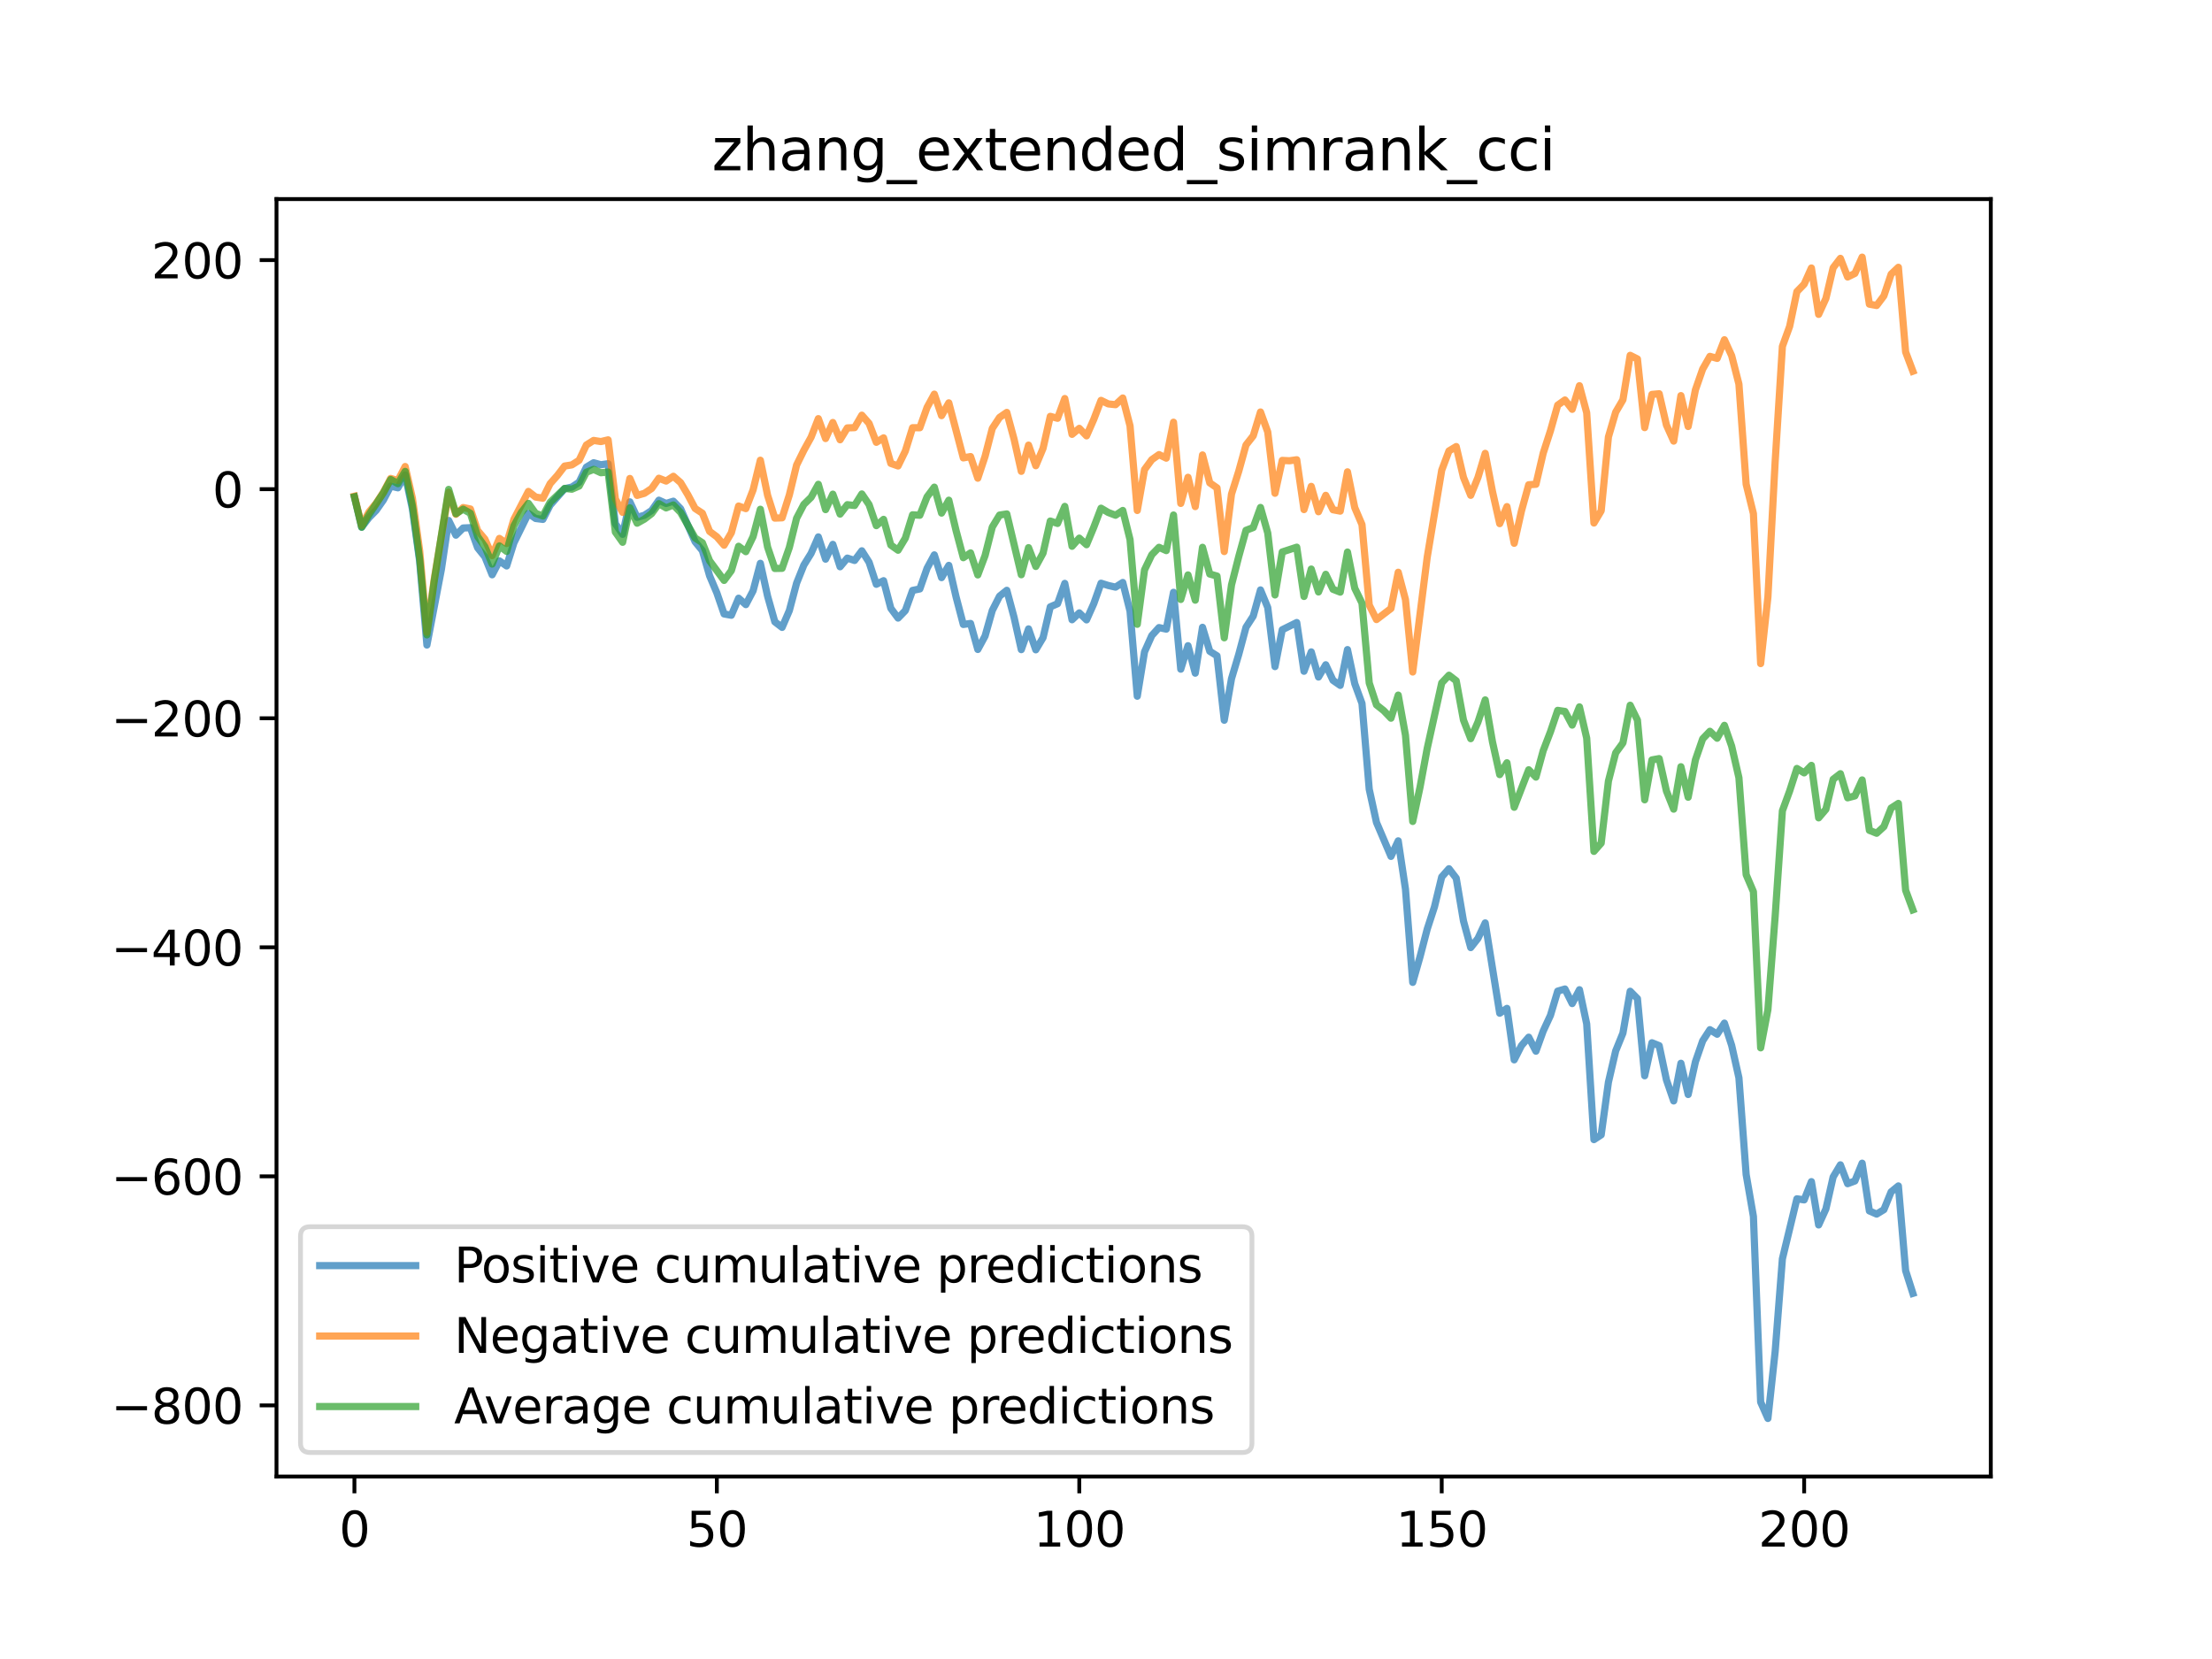 <?xml version="1.0" encoding="utf-8" standalone="no"?>
<!DOCTYPE svg PUBLIC "-//W3C//DTD SVG 1.1//EN"
  "http://www.w3.org/Graphics/SVG/1.1/DTD/svg11.dtd">
<svg xmlns:xlink="http://www.w3.org/1999/xlink" width="460.8pt" height="345.6pt" viewBox="0 0 460.8 345.6" xmlns="http://www.w3.org/2000/svg" version="1.1">
 <defs>
  <style type="text/css">*{stroke-linejoin: round; stroke-linecap: butt}</style>
 </defs>
 <g id="figure_1">
  <g id="patch_1">
   <path d="M 0 345.6 
L 460.8 345.6 
L 460.8 0 
L 0 0 
z
" style="fill: #ffffff"/>
  </g>
  <g id="axes_1">
   <g id="patch_2">
    <path d="M 57.6 307.584 
L 414.72 307.584 
L 414.72 41.472 
L 57.6 41.472 
z
" style="fill: #ffffff"/>
   </g>
   <g id="matplotlib.axis_1">
    <g id="xtick_1">
     <g id="line2d_1">
      <defs>
       <path id="mbd553d367c" d="M 0 0 
L 0 3.5 
" style="stroke: #000000; stroke-width: 0.8"/>
      </defs>
      <g>
       <use xlink:href="#mbd553d367c" x="73.833" y="307.584" style="stroke: #000000; stroke-width: 0.8"/>
      </g>
     </g>
     <g id="text_1">
      <!-- 0 -->
      <g transform="translate(70.651 322.182) scale(0.1 -0.1)">
       <defs>
        <path id="DejaVuSans-30" d="M 2034 4250 
Q 1547 4250 1301 3770 
Q 1056 3291 1056 2328 
Q 1056 1369 1301 889 
Q 1547 409 2034 409 
Q 2525 409 2770 889 
Q 3016 1369 3016 2328 
Q 3016 3291 2770 3770 
Q 2525 4250 2034 4250 
z
M 2034 4750 
Q 2819 4750 3233 4129 
Q 3647 3509 3647 2328 
Q 3647 1150 3233 529 
Q 2819 -91 2034 -91 
Q 1250 -91 836 529 
Q 422 1150 422 2328 
Q 422 3509 836 4129 
Q 1250 4750 2034 4750 
z
" transform="scale(0.016)"/>
       </defs>
       <use xlink:href="#DejaVuSans-30"/>
      </g>
     </g>
    </g>
    <g id="xtick_2">
     <g id="line2d_2">
      <g>
       <use xlink:href="#mbd553d367c" x="149.334" y="307.584" style="stroke: #000000; stroke-width: 0.8"/>
      </g>
     </g>
     <g id="text_2">
      <!-- 50 -->
      <g transform="translate(142.971 322.182) scale(0.1 -0.1)">
       <defs>
        <path id="DejaVuSans-35" d="M 691 4666 
L 3169 4666 
L 3169 4134 
L 1269 4134 
L 1269 2991 
Q 1406 3038 1543 3061 
Q 1681 3084 1819 3084 
Q 2600 3084 3056 2656 
Q 3513 2228 3513 1497 
Q 3513 744 3044 326 
Q 2575 -91 1722 -91 
Q 1428 -91 1123 -41 
Q 819 9 494 109 
L 494 744 
Q 775 591 1075 516 
Q 1375 441 1709 441 
Q 2250 441 2565 725 
Q 2881 1009 2881 1497 
Q 2881 1984 2565 2268 
Q 2250 2553 1709 2553 
Q 1456 2553 1204 2497 
Q 953 2441 691 2322 
L 691 4666 
z
" transform="scale(0.016)"/>
       </defs>
       <use xlink:href="#DejaVuSans-35"/>
       <use xlink:href="#DejaVuSans-30" x="63.623"/>
      </g>
     </g>
    </g>
    <g id="xtick_3">
     <g id="line2d_3">
      <g>
       <use xlink:href="#mbd553d367c" x="224.835" y="307.584" style="stroke: #000000; stroke-width: 0.8"/>
      </g>
     </g>
     <g id="text_3">
      <!-- 100 -->
      <g transform="translate(215.291 322.182) scale(0.1 -0.1)">
       <defs>
        <path id="DejaVuSans-31" d="M 794 531 
L 1825 531 
L 1825 4091 
L 703 3866 
L 703 4441 
L 1819 4666 
L 2450 4666 
L 2450 531 
L 3481 531 
L 3481 0 
L 794 0 
L 794 531 
z
" transform="scale(0.016)"/>
       </defs>
       <use xlink:href="#DejaVuSans-31"/>
       <use xlink:href="#DejaVuSans-30" x="63.623"/>
       <use xlink:href="#DejaVuSans-30" x="127.246"/>
      </g>
     </g>
    </g>
    <g id="xtick_4">
     <g id="line2d_4">
      <g>
       <use xlink:href="#mbd553d367c" x="300.336" y="307.584" style="stroke: #000000; stroke-width: 0.8"/>
      </g>
     </g>
     <g id="text_4">
      <!-- 150 -->
      <g transform="translate(290.792 322.182) scale(0.1 -0.1)">
       <use xlink:href="#DejaVuSans-31"/>
       <use xlink:href="#DejaVuSans-35" x="63.623"/>
       <use xlink:href="#DejaVuSans-30" x="127.246"/>
      </g>
     </g>
    </g>
    <g id="xtick_5">
     <g id="line2d_5">
      <g>
       <use xlink:href="#mbd553d367c" x="375.837" y="307.584" style="stroke: #000000; stroke-width: 0.8"/>
      </g>
     </g>
     <g id="text_5">
      <!-- 200 -->
      <g transform="translate(366.293 322.182) scale(0.1 -0.1)">
       <defs>
        <path id="DejaVuSans-32" d="M 1228 531 
L 3431 531 
L 3431 0 
L 469 0 
L 469 531 
Q 828 903 1448 1529 
Q 2069 2156 2228 2338 
Q 2531 2678 2651 2914 
Q 2772 3150 2772 3378 
Q 2772 3750 2511 3984 
Q 2250 4219 1831 4219 
Q 1534 4219 1204 4116 
Q 875 4013 500 3803 
L 500 4441 
Q 881 4594 1212 4672 
Q 1544 4750 1819 4750 
Q 2544 4750 2975 4387 
Q 3406 4025 3406 3419 
Q 3406 3131 3298 2873 
Q 3191 2616 2906 2266 
Q 2828 2175 2409 1742 
Q 1991 1309 1228 531 
z
" transform="scale(0.016)"/>
       </defs>
       <use xlink:href="#DejaVuSans-32"/>
       <use xlink:href="#DejaVuSans-30" x="63.623"/>
       <use xlink:href="#DejaVuSans-30" x="127.246"/>
      </g>
     </g>
    </g>
   </g>
   <g id="matplotlib.axis_2">
    <g id="ytick_1">
     <g id="line2d_6">
      <defs>
       <path id="m969fd7f5f8" d="M 0 0 
L -3.5 0 
" style="stroke: #000000; stroke-width: 0.8"/>
      </defs>
      <g>
       <use xlink:href="#m969fd7f5f8" x="57.6" y="292.766" style="stroke: #000000; stroke-width: 0.8"/>
      </g>
     </g>
     <g id="text_6">
      <!-- −800 -->
      <g transform="translate(23.133 296.566) scale(0.1 -0.1)">
       <defs>
        <path id="DejaVuSans-2212" d="M 678 2272 
L 4684 2272 
L 4684 1741 
L 678 1741 
L 678 2272 
z
" transform="scale(0.016)"/>
        <path id="DejaVuSans-38" d="M 2034 2216 
Q 1584 2216 1326 1975 
Q 1069 1734 1069 1313 
Q 1069 891 1326 650 
Q 1584 409 2034 409 
Q 2484 409 2743 651 
Q 3003 894 3003 1313 
Q 3003 1734 2745 1975 
Q 2488 2216 2034 2216 
z
M 1403 2484 
Q 997 2584 770 2862 
Q 544 3141 544 3541 
Q 544 4100 942 4425 
Q 1341 4750 2034 4750 
Q 2731 4750 3128 4425 
Q 3525 4100 3525 3541 
Q 3525 3141 3298 2862 
Q 3072 2584 2669 2484 
Q 3125 2378 3379 2068 
Q 3634 1759 3634 1313 
Q 3634 634 3220 271 
Q 2806 -91 2034 -91 
Q 1263 -91 848 271 
Q 434 634 434 1313 
Q 434 1759 690 2068 
Q 947 2378 1403 2484 
z
M 1172 3481 
Q 1172 3119 1398 2916 
Q 1625 2713 2034 2713 
Q 2441 2713 2670 2916 
Q 2900 3119 2900 3481 
Q 2900 3844 2670 4047 
Q 2441 4250 2034 4250 
Q 1625 4250 1398 4047 
Q 1172 3844 1172 3481 
z
" transform="scale(0.016)"/>
       </defs>
       <use xlink:href="#DejaVuSans-2212"/>
       <use xlink:href="#DejaVuSans-38" x="83.789"/>
       <use xlink:href="#DejaVuSans-30" x="147.412"/>
       <use xlink:href="#DejaVuSans-30" x="211.035"/>
      </g>
     </g>
    </g>
    <g id="ytick_2">
     <g id="line2d_7">
      <g>
       <use xlink:href="#m969fd7f5f8" x="57.6" y="245.051" style="stroke: #000000; stroke-width: 0.8"/>
      </g>
     </g>
     <g id="text_7">
      <!-- −600 -->
      <g transform="translate(23.133 248.85) scale(0.1 -0.1)">
       <defs>
        <path id="DejaVuSans-36" d="M 2113 2584 
Q 1688 2584 1439 2293 
Q 1191 2003 1191 1497 
Q 1191 994 1439 701 
Q 1688 409 2113 409 
Q 2538 409 2786 701 
Q 3034 994 3034 1497 
Q 3034 2003 2786 2293 
Q 2538 2584 2113 2584 
z
M 3366 4563 
L 3366 3988 
Q 3128 4100 2886 4159 
Q 2644 4219 2406 4219 
Q 1781 4219 1451 3797 
Q 1122 3375 1075 2522 
Q 1259 2794 1537 2939 
Q 1816 3084 2150 3084 
Q 2853 3084 3261 2657 
Q 3669 2231 3669 1497 
Q 3669 778 3244 343 
Q 2819 -91 2113 -91 
Q 1303 -91 875 529 
Q 447 1150 447 2328 
Q 447 3434 972 4092 
Q 1497 4750 2381 4750 
Q 2619 4750 2861 4703 
Q 3103 4656 3366 4563 
z
" transform="scale(0.016)"/>
       </defs>
       <use xlink:href="#DejaVuSans-2212"/>
       <use xlink:href="#DejaVuSans-36" x="83.789"/>
       <use xlink:href="#DejaVuSans-30" x="147.412"/>
       <use xlink:href="#DejaVuSans-30" x="211.035"/>
      </g>
     </g>
    </g>
    <g id="ytick_3">
     <g id="line2d_8">
      <g>
       <use xlink:href="#m969fd7f5f8" x="57.6" y="197.336" style="stroke: #000000; stroke-width: 0.8"/>
      </g>
     </g>
     <g id="text_8">
      <!-- −400 -->
      <g transform="translate(23.133 201.135) scale(0.1 -0.1)">
       <defs>
        <path id="DejaVuSans-34" d="M 2419 4116 
L 825 1625 
L 2419 1625 
L 2419 4116 
z
M 2253 4666 
L 3047 4666 
L 3047 1625 
L 3713 1625 
L 3713 1100 
L 3047 1100 
L 3047 0 
L 2419 0 
L 2419 1100 
L 313 1100 
L 313 1709 
L 2253 4666 
z
" transform="scale(0.016)"/>
       </defs>
       <use xlink:href="#DejaVuSans-2212"/>
       <use xlink:href="#DejaVuSans-34" x="83.789"/>
       <use xlink:href="#DejaVuSans-30" x="147.412"/>
       <use xlink:href="#DejaVuSans-30" x="211.035"/>
      </g>
     </g>
    </g>
    <g id="ytick_4">
     <g id="line2d_9">
      <g>
       <use xlink:href="#m969fd7f5f8" x="57.6" y="149.62" style="stroke: #000000; stroke-width: 0.8"/>
      </g>
     </g>
     <g id="text_9">
      <!-- −200 -->
      <g transform="translate(23.133 153.419) scale(0.1 -0.1)">
       <use xlink:href="#DejaVuSans-2212"/>
       <use xlink:href="#DejaVuSans-32" x="83.789"/>
       <use xlink:href="#DejaVuSans-30" x="147.412"/>
       <use xlink:href="#DejaVuSans-30" x="211.035"/>
      </g>
     </g>
    </g>
    <g id="ytick_5">
     <g id="line2d_10">
      <g>
       <use xlink:href="#m969fd7f5f8" x="57.6" y="101.905" style="stroke: #000000; stroke-width: 0.8"/>
      </g>
     </g>
     <g id="text_10">
      <!-- 0 -->
      <g transform="translate(44.237 105.704) scale(0.1 -0.1)">
       <use xlink:href="#DejaVuSans-30"/>
      </g>
     </g>
    </g>
    <g id="ytick_6">
     <g id="line2d_11">
      <g>
       <use xlink:href="#m969fd7f5f8" x="57.6" y="54.189" style="stroke: #000000; stroke-width: 0.8"/>
      </g>
     </g>
     <g id="text_11">
      <!-- 200 -->
      <g transform="translate(31.512 57.989) scale(0.1 -0.1)">
       <use xlink:href="#DejaVuSans-32"/>
       <use xlink:href="#DejaVuSans-30" x="63.623"/>
       <use xlink:href="#DejaVuSans-30" x="127.246"/>
      </g>
     </g>
    </g>
   </g>
   <g id="line2d_12">
    <path d="M 73.833 103.501 
L 75.343 109.811 
L 76.853 107.857 
L 78.363 106.315 
L 79.873 104.158 
L 81.383 101.265 
L 82.893 101.621 
L 84.403 98.947 
L 85.913 106.034 
L 87.423 116.937 
L 88.933 134.373 
L 91.953 118.586 
L 93.463 108.421 
L 94.973 111.486 
L 96.483 109.992 
L 97.993 109.922 
L 99.503 114.118 
L 101.013 116 
L 102.523 119.739 
L 104.033 116.841 
L 105.543 117.897 
L 107.053 113.09 
L 110.073 106.951 
L 111.583 108.008 
L 113.093 108.197 
L 114.603 105.235 
L 117.623 101.799 
L 119.133 101.467 
L 120.643 100.45 
L 122.153 97.316 
L 123.663 96.396 
L 125.173 96.813 
L 126.683 96.595 
L 128.193 109.096 
L 129.704 111.307 
L 131.214 104.547 
L 132.724 107.769 
L 134.234 107.345 
L 135.744 106.356 
L 137.254 104.199 
L 138.764 104.881 
L 140.274 104.413 
L 141.784 105.977 
L 144.804 112.847 
L 146.314 114.696 
L 147.824 119.953 
L 149.334 123.519 
L 150.844 127.898 
L 152.354 128.17 
L 153.864 124.616 
L 155.374 125.953 
L 156.884 123.074 
L 158.394 117.347 
L 159.904 124.2 
L 161.414 129.537 
L 162.924 130.698 
L 164.434 127.194 
L 165.944 121.488 
L 167.454 117.724 
L 168.964 115.282 
L 170.474 111.846 
L 171.984 116.482 
L 173.494 113.403 
L 175.004 118.068 
L 176.514 116.264 
L 178.024 116.754 
L 179.534 114.742 
L 181.044 117.124 
L 182.554 121.715 
L 184.064 120.973 
L 185.574 126.727 
L 187.084 128.754 
L 188.594 127.2 
L 190.104 122.994 
L 191.614 122.687 
L 193.124 118.387 
L 194.634 115.592 
L 196.144 120.329 
L 197.654 117.779 
L 199.164 124.332 
L 200.675 130.087 
L 202.185 129.876 
L 203.695 135.293 
L 205.205 132.505 
L 206.715 127.165 
L 208.225 124.192 
L 209.735 122.974 
L 211.245 128.59 
L 212.755 135.33 
L 214.265 131.013 
L 215.775 135.366 
L 217.285 132.836 
L 218.795 126.413 
L 220.305 125.766 
L 221.815 121.529 
L 223.325 129.105 
L 224.835 127.674 
L 226.345 129.131 
L 227.855 125.748 
L 229.365 121.495 
L 230.875 121.967 
L 232.385 122.31 
L 233.895 121.34 
L 235.405 127.31 
L 236.915 145.034 
L 238.425 135.787 
L 239.935 132.401 
L 241.445 130.737 
L 242.955 131.06 
L 244.465 123.388 
L 245.975 139.401 
L 247.485 134.512 
L 248.995 140.231 
L 250.505 130.68 
L 252.015 135.671 
L 253.525 136.619 
L 255.035 150.037 
L 256.545 141.38 
L 258.055 136.319 
L 259.565 130.675 
L 261.075 128.333 
L 262.585 122.893 
L 264.095 126.558 
L 265.605 138.864 
L 267.115 131.188 
L 270.135 129.687 
L 271.645 139.835 
L 273.156 135.802 
L 274.666 141.035 
L 276.176 138.485 
L 277.686 141.727 
L 279.196 142.778 
L 280.706 135.325 
L 282.216 142.413 
L 283.726 146.532 
L 285.236 164.419 
L 286.746 171.325 
L 289.766 178.402 
L 291.276 175.163 
L 292.786 185.224 
L 294.296 204.644 
L 295.806 199.359 
L 297.316 193.55 
L 298.826 188.912 
L 300.336 182.678 
L 301.846 180.973 
L 303.356 182.939 
L 304.866 191.853 
L 306.376 197.398 
L 307.886 195.492 
L 309.396 192.261 
L 312.416 211.07 
L 313.926 210.066 
L 315.436 220.786 
L 316.946 217.817 
L 318.456 216.066 
L 319.966 218.981 
L 321.476 214.792 
L 322.986 211.523 
L 324.496 206.472 
L 326.006 206.029 
L 327.516 209.062 
L 329.026 206.179 
L 330.536 213.29 
L 332.046 237.402 
L 333.556 236.412 
L 335.066 225.437 
L 336.576 218.929 
L 338.086 215.214 
L 339.596 206.495 
L 341.106 208.027 
L 342.616 224.106 
L 344.127 217.225 
L 345.637 217.83 
L 347.147 224.955 
L 348.657 229.343 
L 350.167 221.497 
L 351.677 228.004 
L 353.187 221.186 
L 354.697 216.825 
L 356.207 214.5 
L 357.717 215.449 
L 359.227 213.136 
L 360.737 217.779 
L 362.247 224.519 
L 363.757 244.677 
L 365.267 253.399 
L 366.777 292.079 
L 368.287 295.488 
L 369.797 281.558 
L 371.307 262.229 
L 374.327 249.735 
L 375.837 249.957 
L 377.347 246.158 
L 378.857 255.181 
L 380.367 251.854 
L 381.877 245.186 
L 383.387 242.656 
L 384.897 246.583 
L 386.407 246.019 
L 387.917 242.316 
L 389.427 252.258 
L 390.937 252.919 
L 392.447 251.996 
L 393.957 248.286 
L 395.467 247.051 
L 396.977 264.699 
L 398.487 269.433 
L 398.487 269.433 
" clip-path="url(#pa2e585d52d)" style="fill: none; stroke: #1f77b4; stroke-opacity: 0.7; stroke-width: 1.5; stroke-linecap: square"/>
   </g>
   <g id="line2d_13">
    <path d="M 73.833 103.373 
L 75.343 109.478 
L 76.853 106.671 
L 78.363 104.846 
L 79.873 102.544 
L 81.383 99.67 
L 82.893 100.106 
L 84.403 97.185 
L 85.913 103.813 
L 87.423 114.746 
L 88.933 131.728 
L 90.443 120.743 
L 93.463 102.544 
L 94.973 107.139 
L 96.483 105.73 
L 97.993 106.034 
L 99.503 110.523 
L 101.013 112.31 
L 102.523 115.742 
L 104.033 112.163 
L 105.543 113.225 
L 107.053 108.192 
L 110.073 102.373 
L 111.583 103.545 
L 113.093 103.782 
L 114.603 100.757 
L 116.113 99.051 
L 117.623 97.087 
L 119.133 96.843 
L 120.643 95.879 
L 122.153 92.7 
L 123.663 91.75 
L 125.173 91.988 
L 126.683 91.629 
L 128.193 103.961 
L 129.704 106.737 
L 131.214 99.674 
L 132.724 103.202 
L 134.234 102.771 
L 135.744 101.767 
L 137.254 99.626 
L 138.764 100.216 
L 140.274 99.219 
L 141.784 100.541 
L 143.294 103.073 
L 144.804 105.923 
L 146.314 106.911 
L 147.824 110.7 
L 149.334 111.828 
L 150.844 113.575 
L 152.354 110.98 
L 153.864 105.417 
L 155.374 105.954 
L 156.884 102.049 
L 158.394 95.872 
L 159.904 103.18 
L 161.414 107.935 
L 162.924 107.873 
L 164.434 103.105 
L 165.944 96.882 
L 167.454 93.815 
L 168.964 91.08 
L 170.474 87.211 
L 171.984 91.353 
L 173.494 88.013 
L 175.004 91.612 
L 176.514 89.14 
L 178.024 89.086 
L 179.534 86.49 
L 181.044 88.207 
L 182.554 92.139 
L 184.064 91.214 
L 185.574 96.531 
L 187.084 97.068 
L 188.594 93.968 
L 190.104 89.102 
L 191.614 89.107 
L 193.124 84.877 
L 194.634 82.107 
L 196.144 86.585 
L 197.654 83.92 
L 200.675 95.387 
L 202.185 95.112 
L 203.695 99.618 
L 205.205 95.072 
L 206.715 89.241 
L 208.225 86.957 
L 209.735 85.911 
L 211.245 91.472 
L 212.755 98.189 
L 214.265 92.725 
L 215.775 97.016 
L 217.285 93.4 
L 218.795 86.733 
L 220.305 87.14 
L 221.815 83.024 
L 223.325 90.481 
L 224.835 89.234 
L 226.345 90.796 
L 227.855 87.359 
L 229.365 83.406 
L 230.875 84.143 
L 232.385 84.305 
L 233.895 82.91 
L 235.405 88.71 
L 236.915 106.342 
L 238.425 97.821 
L 239.935 95.764 
L 241.445 94.7 
L 242.955 95.442 
L 244.465 87.957 
L 245.975 104.87 
L 247.485 99.43 
L 248.995 105.534 
L 250.505 94.775 
L 252.015 100.586 
L 253.525 101.635 
L 255.035 114.897 
L 256.545 102.94 
L 258.055 98.155 
L 259.565 92.701 
L 261.075 90.781 
L 262.585 85.824 
L 264.095 89.991 
L 265.605 102.756 
L 267.115 95.91 
L 268.625 95.987 
L 270.135 95.776 
L 271.645 106.157 
L 273.156 101.322 
L 274.666 106.605 
L 276.176 103.186 
L 277.686 106.193 
L 279.196 106.476 
L 280.706 98.293 
L 282.216 105.741 
L 283.726 109.279 
L 285.236 126.045 
L 286.746 129.066 
L 289.766 126.755 
L 291.276 119.21 
L 292.786 124.906 
L 294.296 139.991 
L 297.316 116.071 
L 300.336 97.951 
L 301.846 93.939 
L 303.356 93.025 
L 304.866 99.446 
L 306.376 103.183 
L 307.886 99.467 
L 309.396 94.443 
L 310.906 102.368 
L 312.416 109.084 
L 313.926 105.536 
L 315.436 113.175 
L 316.946 106.451 
L 318.456 100.984 
L 319.966 100.884 
L 321.476 94.409 
L 322.986 89.739 
L 324.496 84.397 
L 326.006 83.324 
L 327.516 85.268 
L 329.026 80.352 
L 330.536 85.981 
L 332.046 108.952 
L 333.556 106.413 
L 335.066 91.014 
L 336.576 85.862 
L 338.086 83.28 
L 339.596 74.022 
L 341.106 74.779 
L 342.616 89.083 
L 344.127 82.165 
L 345.637 82.023 
L 347.147 88.538 
L 348.657 91.889 
L 350.167 82.413 
L 351.677 88.847 
L 353.187 81.217 
L 354.697 76.885 
L 356.207 74.236 
L 357.717 74.661 
L 359.227 70.779 
L 360.737 74.1 
L 362.247 80.008 
L 363.757 100.879 
L 365.267 106.99 
L 366.777 138.238 
L 368.287 124.375 
L 369.797 96.182 
L 371.307 72.152 
L 372.817 67.99 
L 374.327 60.753 
L 375.837 59.201 
L 377.347 55.83 
L 378.857 65.489 
L 380.367 62.184 
L 381.877 55.782 
L 383.387 53.82 
L 384.897 57.702 
L 386.407 56.96 
L 387.917 53.568 
L 389.427 63.366 
L 390.937 63.64 
L 392.447 61.635 
L 393.957 57.117 
L 395.467 55.681 
L 396.977 73.32 
L 398.487 77.33 
L 398.487 77.33 
" clip-path="url(#pa2e585d52d)" style="fill: none; stroke: #ff7f0e; stroke-opacity: 0.7; stroke-width: 1.5; stroke-linecap: square"/>
   </g>
   <g id="line2d_14">
    <path d="M 73.833 103.508 
L 75.343 109.835 
L 76.853 107.235 
L 79.873 102.657 
L 81.383 99.892 
L 82.893 100.755 
L 84.403 98.204 
L 85.913 105.374 
L 87.423 116.443 
L 88.933 132.256 
L 90.443 121.116 
L 93.463 101.952 
L 94.973 107.016 
L 96.483 106.075 
L 97.993 106.928 
L 99.503 111.773 
L 101.013 113.88 
L 102.523 117.501 
L 104.033 113.727 
L 105.543 114.874 
L 107.053 109.546 
L 108.563 106.812 
L 110.073 104.862 
L 111.583 106.95 
L 113.093 107.486 
L 114.603 104.633 
L 117.623 101.744 
L 119.133 101.905 
L 120.643 101.252 
L 122.153 98.377 
L 123.663 97.783 
L 125.173 98.475 
L 126.683 98.333 
L 128.193 110.837 
L 129.704 112.967 
L 131.214 105.784 
L 132.724 108.991 
L 134.234 108.146 
L 135.744 106.998 
L 137.254 104.921 
L 138.764 105.804 
L 140.274 105.192 
L 141.784 106.753 
L 144.804 112.075 
L 146.314 113.058 
L 147.824 116.828 
L 150.844 120.91 
L 152.354 118.868 
L 153.864 113.798 
L 155.374 114.922 
L 156.884 111.782 
L 158.394 106.089 
L 159.904 113.965 
L 161.414 118.421 
L 162.924 118.391 
L 164.434 114.045 
L 165.944 107.961 
L 167.454 105.079 
L 168.964 103.604 
L 170.474 100.89 
L 171.984 106.165 
L 173.494 102.945 
L 175.004 107.093 
L 176.514 105.135 
L 178.024 105.304 
L 179.534 102.901 
L 181.044 105.12 
L 182.554 109.501 
L 184.064 108.194 
L 185.574 113.547 
L 187.084 114.621 
L 188.594 112.109 
L 190.104 107.245 
L 191.614 107.334 
L 193.124 103.502 
L 194.634 101.482 
L 196.144 106.884 
L 197.654 104.202 
L 199.164 110.521 
L 200.675 116.18 
L 202.185 115.178 
L 203.695 119.768 
L 205.205 115.743 
L 206.715 109.79 
L 208.225 107.299 
L 209.735 107.063 
L 212.755 119.729 
L 214.265 114.088 
L 215.775 118.002 
L 217.285 115.225 
L 218.795 108.543 
L 220.305 109.042 
L 221.815 105.492 
L 223.325 113.798 
L 224.835 112.104 
L 226.345 113.472 
L 227.855 109.832 
L 229.365 105.867 
L 230.875 106.761 
L 232.385 107.334 
L 233.895 106.337 
L 235.405 112.404 
L 236.915 130.053 
L 238.425 118.715 
L 239.935 115.564 
L 241.445 114.015 
L 242.955 114.701 
L 244.465 107.288 
L 245.975 124.88 
L 247.485 119.768 
L 248.995 125.026 
L 250.505 114.016 
L 252.015 119.579 
L 253.525 120.002 
L 255.035 132.867 
L 256.545 121.856 
L 258.055 115.927 
L 259.565 110.474 
L 261.075 109.894 
L 262.585 105.713 
L 264.095 111.038 
L 265.605 123.939 
L 267.115 114.985 
L 270.135 113.989 
L 271.645 124.251 
L 273.156 118.545 
L 274.666 123.314 
L 276.176 119.642 
L 277.686 122.761 
L 279.196 123.351 
L 280.706 115.003 
L 282.216 122.535 
L 283.726 125.639 
L 285.236 142.269 
L 286.746 146.838 
L 288.256 148.037 
L 289.766 149.614 
L 291.276 144.804 
L 292.786 153.162 
L 294.296 171.121 
L 295.806 164.042 
L 297.316 155.898 
L 300.336 142.264 
L 301.846 140.662 
L 303.356 141.816 
L 304.866 149.997 
L 306.376 153.878 
L 307.886 150.415 
L 309.396 145.804 
L 310.906 154.523 
L 312.416 161.365 
L 313.926 158.9 
L 315.436 168.17 
L 318.456 160.359 
L 319.966 161.882 
L 321.476 156.383 
L 322.986 152.447 
L 324.496 147.98 
L 326.006 148.205 
L 327.516 151.052 
L 329.026 147.256 
L 330.536 153.764 
L 332.046 177.359 
L 333.556 175.635 
L 335.066 162.714 
L 336.576 156.831 
L 338.086 154.765 
L 339.596 146.916 
L 341.106 150.008 
L 342.616 166.615 
L 344.127 158.306 
L 345.637 158.03 
L 347.147 164.776 
L 348.657 168.562 
L 350.167 159.724 
L 351.677 166.079 
L 353.187 158.286 
L 354.697 153.917 
L 356.207 152.34 
L 357.717 153.787 
L 359.227 151.099 
L 360.737 155.441 
L 362.247 162.007 
L 363.757 182.207 
L 365.267 185.749 
L 366.777 218.284 
L 368.287 210.33 
L 369.797 190.882 
L 371.307 168.897 
L 372.817 164.782 
L 374.327 160.088 
L 375.837 161.004 
L 377.347 159.441 
L 378.857 170.373 
L 380.367 168.599 
L 381.877 162.342 
L 383.387 161.176 
L 384.897 166.199 
L 386.407 165.799 
L 387.917 162.476 
L 389.427 172.975 
L 390.937 173.581 
L 392.447 172.203 
L 393.957 168.338 
L 395.467 167.364 
L 396.977 185.462 
L 398.487 189.53 
L 398.487 189.53 
" clip-path="url(#pa2e585d52d)" style="fill: none; stroke: #2ca02c; stroke-opacity: 0.7; stroke-width: 1.5; stroke-linecap: square"/>
   </g>
   <g id="patch_3">
    <path d="M 57.6 307.584 
L 57.6 41.472 
" style="fill: none; stroke: #000000; stroke-width: 0.8; stroke-linejoin: miter; stroke-linecap: square"/>
   </g>
   <g id="patch_4">
    <path d="M 414.72 307.584 
L 414.72 41.472 
" style="fill: none; stroke: #000000; stroke-width: 0.8; stroke-linejoin: miter; stroke-linecap: square"/>
   </g>
   <g id="patch_5">
    <path d="M 57.6 307.584 
L 414.72 307.584 
" style="fill: none; stroke: #000000; stroke-width: 0.8; stroke-linejoin: miter; stroke-linecap: square"/>
   </g>
   <g id="patch_6">
    <path d="M 57.6 41.472 
L 414.72 41.472 
" style="fill: none; stroke: #000000; stroke-width: 0.8; stroke-linejoin: miter; stroke-linecap: square"/>
   </g>
   <g id="text_12">
    <!-- zhang_extended_simrank_cci -->
    <g transform="translate(148.303 35.472) scale(0.12 -0.12)">
     <defs>
      <path id="DejaVuSans-7a" d="M 353 3500 
L 3084 3500 
L 3084 2975 
L 922 459 
L 3084 459 
L 3084 0 
L 275 0 
L 275 525 
L 2438 3041 
L 353 3041 
L 353 3500 
z
" transform="scale(0.016)"/>
      <path id="DejaVuSans-68" d="M 3513 2113 
L 3513 0 
L 2938 0 
L 2938 2094 
Q 2938 2591 2744 2837 
Q 2550 3084 2163 3084 
Q 1697 3084 1428 2787 
Q 1159 2491 1159 1978 
L 1159 0 
L 581 0 
L 581 4863 
L 1159 4863 
L 1159 2956 
Q 1366 3272 1645 3428 
Q 1925 3584 2291 3584 
Q 2894 3584 3203 3211 
Q 3513 2838 3513 2113 
z
" transform="scale(0.016)"/>
      <path id="DejaVuSans-61" d="M 2194 1759 
Q 1497 1759 1228 1600 
Q 959 1441 959 1056 
Q 959 750 1161 570 
Q 1363 391 1709 391 
Q 2188 391 2477 730 
Q 2766 1069 2766 1631 
L 2766 1759 
L 2194 1759 
z
M 3341 1997 
L 3341 0 
L 2766 0 
L 2766 531 
Q 2569 213 2275 61 
Q 1981 -91 1556 -91 
Q 1019 -91 701 211 
Q 384 513 384 1019 
Q 384 1609 779 1909 
Q 1175 2209 1959 2209 
L 2766 2209 
L 2766 2266 
Q 2766 2663 2505 2880 
Q 2244 3097 1772 3097 
Q 1472 3097 1187 3025 
Q 903 2953 641 2809 
L 641 3341 
Q 956 3463 1253 3523 
Q 1550 3584 1831 3584 
Q 2591 3584 2966 3190 
Q 3341 2797 3341 1997 
z
" transform="scale(0.016)"/>
      <path id="DejaVuSans-6e" d="M 3513 2113 
L 3513 0 
L 2938 0 
L 2938 2094 
Q 2938 2591 2744 2837 
Q 2550 3084 2163 3084 
Q 1697 3084 1428 2787 
Q 1159 2491 1159 1978 
L 1159 0 
L 581 0 
L 581 3500 
L 1159 3500 
L 1159 2956 
Q 1366 3272 1645 3428 
Q 1925 3584 2291 3584 
Q 2894 3584 3203 3211 
Q 3513 2838 3513 2113 
z
" transform="scale(0.016)"/>
      <path id="DejaVuSans-67" d="M 2906 1791 
Q 2906 2416 2648 2759 
Q 2391 3103 1925 3103 
Q 1463 3103 1205 2759 
Q 947 2416 947 1791 
Q 947 1169 1205 825 
Q 1463 481 1925 481 
Q 2391 481 2648 825 
Q 2906 1169 2906 1791 
z
M 3481 434 
Q 3481 -459 3084 -895 
Q 2688 -1331 1869 -1331 
Q 1566 -1331 1297 -1286 
Q 1028 -1241 775 -1147 
L 775 -588 
Q 1028 -725 1275 -790 
Q 1522 -856 1778 -856 
Q 2344 -856 2625 -561 
Q 2906 -266 2906 331 
L 2906 616 
Q 2728 306 2450 153 
Q 2172 0 1784 0 
Q 1141 0 747 490 
Q 353 981 353 1791 
Q 353 2603 747 3093 
Q 1141 3584 1784 3584 
Q 2172 3584 2450 3431 
Q 2728 3278 2906 2969 
L 2906 3500 
L 3481 3500 
L 3481 434 
z
" transform="scale(0.016)"/>
      <path id="DejaVuSans-5f" d="M 3263 -1063 
L 3263 -1509 
L -63 -1509 
L -63 -1063 
L 3263 -1063 
z
" transform="scale(0.016)"/>
      <path id="DejaVuSans-65" d="M 3597 1894 
L 3597 1613 
L 953 1613 
Q 991 1019 1311 708 
Q 1631 397 2203 397 
Q 2534 397 2845 478 
Q 3156 559 3463 722 
L 3463 178 
Q 3153 47 2828 -22 
Q 2503 -91 2169 -91 
Q 1331 -91 842 396 
Q 353 884 353 1716 
Q 353 2575 817 3079 
Q 1281 3584 2069 3584 
Q 2775 3584 3186 3129 
Q 3597 2675 3597 1894 
z
M 3022 2063 
Q 3016 2534 2758 2815 
Q 2500 3097 2075 3097 
Q 1594 3097 1305 2825 
Q 1016 2553 972 2059 
L 3022 2063 
z
" transform="scale(0.016)"/>
      <path id="DejaVuSans-78" d="M 3513 3500 
L 2247 1797 
L 3578 0 
L 2900 0 
L 1881 1375 
L 863 0 
L 184 0 
L 1544 1831 
L 300 3500 
L 978 3500 
L 1906 2253 
L 2834 3500 
L 3513 3500 
z
" transform="scale(0.016)"/>
      <path id="DejaVuSans-74" d="M 1172 4494 
L 1172 3500 
L 2356 3500 
L 2356 3053 
L 1172 3053 
L 1172 1153 
Q 1172 725 1289 603 
Q 1406 481 1766 481 
L 2356 481 
L 2356 0 
L 1766 0 
Q 1100 0 847 248 
Q 594 497 594 1153 
L 594 3053 
L 172 3053 
L 172 3500 
L 594 3500 
L 594 4494 
L 1172 4494 
z
" transform="scale(0.016)"/>
      <path id="DejaVuSans-64" d="M 2906 2969 
L 2906 4863 
L 3481 4863 
L 3481 0 
L 2906 0 
L 2906 525 
Q 2725 213 2448 61 
Q 2172 -91 1784 -91 
Q 1150 -91 751 415 
Q 353 922 353 1747 
Q 353 2572 751 3078 
Q 1150 3584 1784 3584 
Q 2172 3584 2448 3432 
Q 2725 3281 2906 2969 
z
M 947 1747 
Q 947 1113 1208 752 
Q 1469 391 1925 391 
Q 2381 391 2643 752 
Q 2906 1113 2906 1747 
Q 2906 2381 2643 2742 
Q 2381 3103 1925 3103 
Q 1469 3103 1208 2742 
Q 947 2381 947 1747 
z
" transform="scale(0.016)"/>
      <path id="DejaVuSans-73" d="M 2834 3397 
L 2834 2853 
Q 2591 2978 2328 3040 
Q 2066 3103 1784 3103 
Q 1356 3103 1142 2972 
Q 928 2841 928 2578 
Q 928 2378 1081 2264 
Q 1234 2150 1697 2047 
L 1894 2003 
Q 2506 1872 2764 1633 
Q 3022 1394 3022 966 
Q 3022 478 2636 193 
Q 2250 -91 1575 -91 
Q 1294 -91 989 -36 
Q 684 19 347 128 
L 347 722 
Q 666 556 975 473 
Q 1284 391 1588 391 
Q 1994 391 2212 530 
Q 2431 669 2431 922 
Q 2431 1156 2273 1281 
Q 2116 1406 1581 1522 
L 1381 1569 
Q 847 1681 609 1914 
Q 372 2147 372 2553 
Q 372 3047 722 3315 
Q 1072 3584 1716 3584 
Q 2034 3584 2315 3537 
Q 2597 3491 2834 3397 
z
" transform="scale(0.016)"/>
      <path id="DejaVuSans-69" d="M 603 3500 
L 1178 3500 
L 1178 0 
L 603 0 
L 603 3500 
z
M 603 4863 
L 1178 4863 
L 1178 4134 
L 603 4134 
L 603 4863 
z
" transform="scale(0.016)"/>
      <path id="DejaVuSans-6d" d="M 3328 2828 
Q 3544 3216 3844 3400 
Q 4144 3584 4550 3584 
Q 5097 3584 5394 3201 
Q 5691 2819 5691 2113 
L 5691 0 
L 5113 0 
L 5113 2094 
Q 5113 2597 4934 2840 
Q 4756 3084 4391 3084 
Q 3944 3084 3684 2787 
Q 3425 2491 3425 1978 
L 3425 0 
L 2847 0 
L 2847 2094 
Q 2847 2600 2669 2842 
Q 2491 3084 2119 3084 
Q 1678 3084 1418 2786 
Q 1159 2488 1159 1978 
L 1159 0 
L 581 0 
L 581 3500 
L 1159 3500 
L 1159 2956 
Q 1356 3278 1631 3431 
Q 1906 3584 2284 3584 
Q 2666 3584 2933 3390 
Q 3200 3197 3328 2828 
z
" transform="scale(0.016)"/>
      <path id="DejaVuSans-72" d="M 2631 2963 
Q 2534 3019 2420 3045 
Q 2306 3072 2169 3072 
Q 1681 3072 1420 2755 
Q 1159 2438 1159 1844 
L 1159 0 
L 581 0 
L 581 3500 
L 1159 3500 
L 1159 2956 
Q 1341 3275 1631 3429 
Q 1922 3584 2338 3584 
Q 2397 3584 2469 3576 
Q 2541 3569 2628 3553 
L 2631 2963 
z
" transform="scale(0.016)"/>
      <path id="DejaVuSans-6b" d="M 581 4863 
L 1159 4863 
L 1159 1991 
L 2875 3500 
L 3609 3500 
L 1753 1863 
L 3688 0 
L 2938 0 
L 1159 1709 
L 1159 0 
L 581 0 
L 581 4863 
z
" transform="scale(0.016)"/>
      <path id="DejaVuSans-63" d="M 3122 3366 
L 3122 2828 
Q 2878 2963 2633 3030 
Q 2388 3097 2138 3097 
Q 1578 3097 1268 2742 
Q 959 2388 959 1747 
Q 959 1106 1268 751 
Q 1578 397 2138 397 
Q 2388 397 2633 464 
Q 2878 531 3122 666 
L 3122 134 
Q 2881 22 2623 -34 
Q 2366 -91 2075 -91 
Q 1284 -91 818 406 
Q 353 903 353 1747 
Q 353 2603 823 3093 
Q 1294 3584 2113 3584 
Q 2378 3584 2631 3529 
Q 2884 3475 3122 3366 
z
" transform="scale(0.016)"/>
     </defs>
     <use xlink:href="#DejaVuSans-7a"/>
     <use xlink:href="#DejaVuSans-68" x="52.49"/>
     <use xlink:href="#DejaVuSans-61" x="115.869"/>
     <use xlink:href="#DejaVuSans-6e" x="177.148"/>
     <use xlink:href="#DejaVuSans-67" x="240.527"/>
     <use xlink:href="#DejaVuSans-5f" x="304.004"/>
     <use xlink:href="#DejaVuSans-65" x="354.004"/>
     <use xlink:href="#DejaVuSans-78" x="413.777"/>
     <use xlink:href="#DejaVuSans-74" x="472.957"/>
     <use xlink:href="#DejaVuSans-65" x="512.166"/>
     <use xlink:href="#DejaVuSans-6e" x="573.689"/>
     <use xlink:href="#DejaVuSans-64" x="637.068"/>
     <use xlink:href="#DejaVuSans-65" x="700.545"/>
     <use xlink:href="#DejaVuSans-64" x="762.068"/>
     <use xlink:href="#DejaVuSans-5f" x="825.545"/>
     <use xlink:href="#DejaVuSans-73" x="875.545"/>
     <use xlink:href="#DejaVuSans-69" x="927.645"/>
     <use xlink:href="#DejaVuSans-6d" x="955.428"/>
     <use xlink:href="#DejaVuSans-72" x="1052.84"/>
     <use xlink:href="#DejaVuSans-61" x="1093.953"/>
     <use xlink:href="#DejaVuSans-6e" x="1155.232"/>
     <use xlink:href="#DejaVuSans-6b" x="1218.611"/>
     <use xlink:href="#DejaVuSans-5f" x="1276.521"/>
     <use xlink:href="#DejaVuSans-63" x="1326.521"/>
     <use xlink:href="#DejaVuSans-63" x="1381.502"/>
     <use xlink:href="#DejaVuSans-69" x="1436.482"/>
    </g>
   </g>
   <g id="legend_1">
    <g id="patch_7">
     <path d="M 64.6 302.584 
L 258.805 302.584 
Q 260.805 302.584 260.805 300.584 
L 260.805 257.55 
Q 260.805 255.55 258.805 255.55 
L 64.6 255.55 
Q 62.6 255.55 62.6 257.55 
L 62.6 300.584 
Q 62.6 302.584 64.6 302.584 
z
" style="fill: #ffffff; opacity: 0.8; stroke: #cccccc; stroke-linejoin: miter"/>
    </g>
    <g id="line2d_15">
     <path d="M 66.6 263.648 
L 76.6 263.648 
L 86.6 263.648 
" style="fill: none; stroke: #1f77b4; stroke-opacity: 0.7; stroke-width: 1.5; stroke-linecap: square"/>
    </g>
    <g id="text_13">
     <!-- Positive cumulative predictions -->
     <g transform="translate(94.6 267.148) scale(0.1 -0.1)">
      <defs>
       <path id="DejaVuSans-50" d="M 1259 4147 
L 1259 2394 
L 2053 2394 
Q 2494 2394 2734 2622 
Q 2975 2850 2975 3272 
Q 2975 3691 2734 3919 
Q 2494 4147 2053 4147 
L 1259 4147 
z
M 628 4666 
L 2053 4666 
Q 2838 4666 3239 4311 
Q 3641 3956 3641 3272 
Q 3641 2581 3239 2228 
Q 2838 1875 2053 1875 
L 1259 1875 
L 1259 0 
L 628 0 
L 628 4666 
z
" transform="scale(0.016)"/>
       <path id="DejaVuSans-6f" d="M 1959 3097 
Q 1497 3097 1228 2736 
Q 959 2375 959 1747 
Q 959 1119 1226 758 
Q 1494 397 1959 397 
Q 2419 397 2687 759 
Q 2956 1122 2956 1747 
Q 2956 2369 2687 2733 
Q 2419 3097 1959 3097 
z
M 1959 3584 
Q 2709 3584 3137 3096 
Q 3566 2609 3566 1747 
Q 3566 888 3137 398 
Q 2709 -91 1959 -91 
Q 1206 -91 779 398 
Q 353 888 353 1747 
Q 353 2609 779 3096 
Q 1206 3584 1959 3584 
z
" transform="scale(0.016)"/>
       <path id="DejaVuSans-76" d="M 191 3500 
L 800 3500 
L 1894 563 
L 2988 3500 
L 3597 3500 
L 2284 0 
L 1503 0 
L 191 3500 
z
" transform="scale(0.016)"/>
       <path id="DejaVuSans-20" transform="scale(0.016)"/>
       <path id="DejaVuSans-75" d="M 544 1381 
L 544 3500 
L 1119 3500 
L 1119 1403 
Q 1119 906 1312 657 
Q 1506 409 1894 409 
Q 2359 409 2629 706 
Q 2900 1003 2900 1516 
L 2900 3500 
L 3475 3500 
L 3475 0 
L 2900 0 
L 2900 538 
Q 2691 219 2414 64 
Q 2138 -91 1772 -91 
Q 1169 -91 856 284 
Q 544 659 544 1381 
z
M 1991 3584 
L 1991 3584 
z
" transform="scale(0.016)"/>
       <path id="DejaVuSans-6c" d="M 603 4863 
L 1178 4863 
L 1178 0 
L 603 0 
L 603 4863 
z
" transform="scale(0.016)"/>
       <path id="DejaVuSans-70" d="M 1159 525 
L 1159 -1331 
L 581 -1331 
L 581 3500 
L 1159 3500 
L 1159 2969 
Q 1341 3281 1617 3432 
Q 1894 3584 2278 3584 
Q 2916 3584 3314 3078 
Q 3713 2572 3713 1747 
Q 3713 922 3314 415 
Q 2916 -91 2278 -91 
Q 1894 -91 1617 61 
Q 1341 213 1159 525 
z
M 3116 1747 
Q 3116 2381 2855 2742 
Q 2594 3103 2138 3103 
Q 1681 3103 1420 2742 
Q 1159 2381 1159 1747 
Q 1159 1113 1420 752 
Q 1681 391 2138 391 
Q 2594 391 2855 752 
Q 3116 1113 3116 1747 
z
" transform="scale(0.016)"/>
      </defs>
      <use xlink:href="#DejaVuSans-50"/>
      <use xlink:href="#DejaVuSans-6f" x="56.678"/>
      <use xlink:href="#DejaVuSans-73" x="117.859"/>
      <use xlink:href="#DejaVuSans-69" x="169.959"/>
      <use xlink:href="#DejaVuSans-74" x="197.742"/>
      <use xlink:href="#DejaVuSans-69" x="236.951"/>
      <use xlink:href="#DejaVuSans-76" x="264.734"/>
      <use xlink:href="#DejaVuSans-65" x="323.914"/>
      <use xlink:href="#DejaVuSans-20" x="385.438"/>
      <use xlink:href="#DejaVuSans-63" x="417.225"/>
      <use xlink:href="#DejaVuSans-75" x="472.205"/>
      <use xlink:href="#DejaVuSans-6d" x="535.584"/>
      <use xlink:href="#DejaVuSans-75" x="632.996"/>
      <use xlink:href="#DejaVuSans-6c" x="696.375"/>
      <use xlink:href="#DejaVuSans-61" x="724.158"/>
      <use xlink:href="#DejaVuSans-74" x="785.438"/>
      <use xlink:href="#DejaVuSans-69" x="824.646"/>
      <use xlink:href="#DejaVuSans-76" x="852.43"/>
      <use xlink:href="#DejaVuSans-65" x="911.609"/>
      <use xlink:href="#DejaVuSans-20" x="973.133"/>
      <use xlink:href="#DejaVuSans-70" x="1004.92"/>
      <use xlink:href="#DejaVuSans-72" x="1068.396"/>
      <use xlink:href="#DejaVuSans-65" x="1107.26"/>
      <use xlink:href="#DejaVuSans-64" x="1168.783"/>
      <use xlink:href="#DejaVuSans-69" x="1232.26"/>
      <use xlink:href="#DejaVuSans-63" x="1260.043"/>
      <use xlink:href="#DejaVuSans-74" x="1315.023"/>
      <use xlink:href="#DejaVuSans-69" x="1354.232"/>
      <use xlink:href="#DejaVuSans-6f" x="1382.016"/>
      <use xlink:href="#DejaVuSans-6e" x="1443.197"/>
      <use xlink:href="#DejaVuSans-73" x="1506.576"/>
     </g>
    </g>
    <g id="line2d_16">
     <path d="M 66.6 278.326 
L 76.6 278.326 
L 86.6 278.326 
" style="fill: none; stroke: #ff7f0e; stroke-opacity: 0.7; stroke-width: 1.5; stroke-linecap: square"/>
    </g>
    <g id="text_14">
     <!-- Negative cumulative predictions -->
     <g transform="translate(94.6 281.826) scale(0.1 -0.1)">
      <defs>
       <path id="DejaVuSans-4e" d="M 628 4666 
L 1478 4666 
L 3547 763 
L 3547 4666 
L 4159 4666 
L 4159 0 
L 3309 0 
L 1241 3903 
L 1241 0 
L 628 0 
L 628 4666 
z
" transform="scale(0.016)"/>
      </defs>
      <use xlink:href="#DejaVuSans-4e"/>
      <use xlink:href="#DejaVuSans-65" x="74.805"/>
      <use xlink:href="#DejaVuSans-67" x="136.328"/>
      <use xlink:href="#DejaVuSans-61" x="199.805"/>
      <use xlink:href="#DejaVuSans-74" x="261.084"/>
      <use xlink:href="#DejaVuSans-69" x="300.293"/>
      <use xlink:href="#DejaVuSans-76" x="328.076"/>
      <use xlink:href="#DejaVuSans-65" x="387.256"/>
      <use xlink:href="#DejaVuSans-20" x="448.779"/>
      <use xlink:href="#DejaVuSans-63" x="480.566"/>
      <use xlink:href="#DejaVuSans-75" x="535.547"/>
      <use xlink:href="#DejaVuSans-6d" x="598.926"/>
      <use xlink:href="#DejaVuSans-75" x="696.338"/>
      <use xlink:href="#DejaVuSans-6c" x="759.717"/>
      <use xlink:href="#DejaVuSans-61" x="787.5"/>
      <use xlink:href="#DejaVuSans-74" x="848.779"/>
      <use xlink:href="#DejaVuSans-69" x="887.988"/>
      <use xlink:href="#DejaVuSans-76" x="915.771"/>
      <use xlink:href="#DejaVuSans-65" x="974.951"/>
      <use xlink:href="#DejaVuSans-20" x="1036.475"/>
      <use xlink:href="#DejaVuSans-70" x="1068.262"/>
      <use xlink:href="#DejaVuSans-72" x="1131.738"/>
      <use xlink:href="#DejaVuSans-65" x="1170.602"/>
      <use xlink:href="#DejaVuSans-64" x="1232.125"/>
      <use xlink:href="#DejaVuSans-69" x="1295.602"/>
      <use xlink:href="#DejaVuSans-63" x="1323.385"/>
      <use xlink:href="#DejaVuSans-74" x="1378.365"/>
      <use xlink:href="#DejaVuSans-69" x="1417.574"/>
      <use xlink:href="#DejaVuSans-6f" x="1445.357"/>
      <use xlink:href="#DejaVuSans-6e" x="1506.539"/>
      <use xlink:href="#DejaVuSans-73" x="1569.918"/>
     </g>
    </g>
    <g id="line2d_17">
     <path d="M 66.6 293.004 
L 76.6 293.004 
L 86.6 293.004 
" style="fill: none; stroke: #2ca02c; stroke-opacity: 0.7; stroke-width: 1.5; stroke-linecap: square"/>
    </g>
    <g id="text_15">
     <!-- Average cumulative predictions -->
     <g transform="translate(94.6 296.504) scale(0.1 -0.1)">
      <defs>
       <path id="DejaVuSans-41" d="M 2188 4044 
L 1331 1722 
L 3047 1722 
L 2188 4044 
z
M 1831 4666 
L 2547 4666 
L 4325 0 
L 3669 0 
L 3244 1197 
L 1141 1197 
L 716 0 
L 50 0 
L 1831 4666 
z
" transform="scale(0.016)"/>
      </defs>
      <use xlink:href="#DejaVuSans-41"/>
      <use xlink:href="#DejaVuSans-76" x="62.533"/>
      <use xlink:href="#DejaVuSans-65" x="121.713"/>
      <use xlink:href="#DejaVuSans-72" x="183.236"/>
      <use xlink:href="#DejaVuSans-61" x="224.35"/>
      <use xlink:href="#DejaVuSans-67" x="285.629"/>
      <use xlink:href="#DejaVuSans-65" x="349.105"/>
      <use xlink:href="#DejaVuSans-20" x="410.629"/>
      <use xlink:href="#DejaVuSans-63" x="442.416"/>
      <use xlink:href="#DejaVuSans-75" x="497.396"/>
      <use xlink:href="#DejaVuSans-6d" x="560.775"/>
      <use xlink:href="#DejaVuSans-75" x="658.188"/>
      <use xlink:href="#DejaVuSans-6c" x="721.566"/>
      <use xlink:href="#DejaVuSans-61" x="749.35"/>
      <use xlink:href="#DejaVuSans-74" x="810.629"/>
      <use xlink:href="#DejaVuSans-69" x="849.838"/>
      <use xlink:href="#DejaVuSans-76" x="877.621"/>
      <use xlink:href="#DejaVuSans-65" x="936.801"/>
      <use xlink:href="#DejaVuSans-20" x="998.324"/>
      <use xlink:href="#DejaVuSans-70" x="1030.111"/>
      <use xlink:href="#DejaVuSans-72" x="1093.588"/>
      <use xlink:href="#DejaVuSans-65" x="1132.451"/>
      <use xlink:href="#DejaVuSans-64" x="1193.975"/>
      <use xlink:href="#DejaVuSans-69" x="1257.451"/>
      <use xlink:href="#DejaVuSans-63" x="1285.234"/>
      <use xlink:href="#DejaVuSans-74" x="1340.215"/>
      <use xlink:href="#DejaVuSans-69" x="1379.424"/>
      <use xlink:href="#DejaVuSans-6f" x="1407.207"/>
      <use xlink:href="#DejaVuSans-6e" x="1468.389"/>
      <use xlink:href="#DejaVuSans-73" x="1531.768"/>
     </g>
    </g>
   </g>
  </g>
 </g>
 <defs>
  <clipPath id="pa2e585d52d">
   <rect x="57.6" y="41.472" width="357.12" height="266.112"/>
  </clipPath>
 </defs>
</svg>
